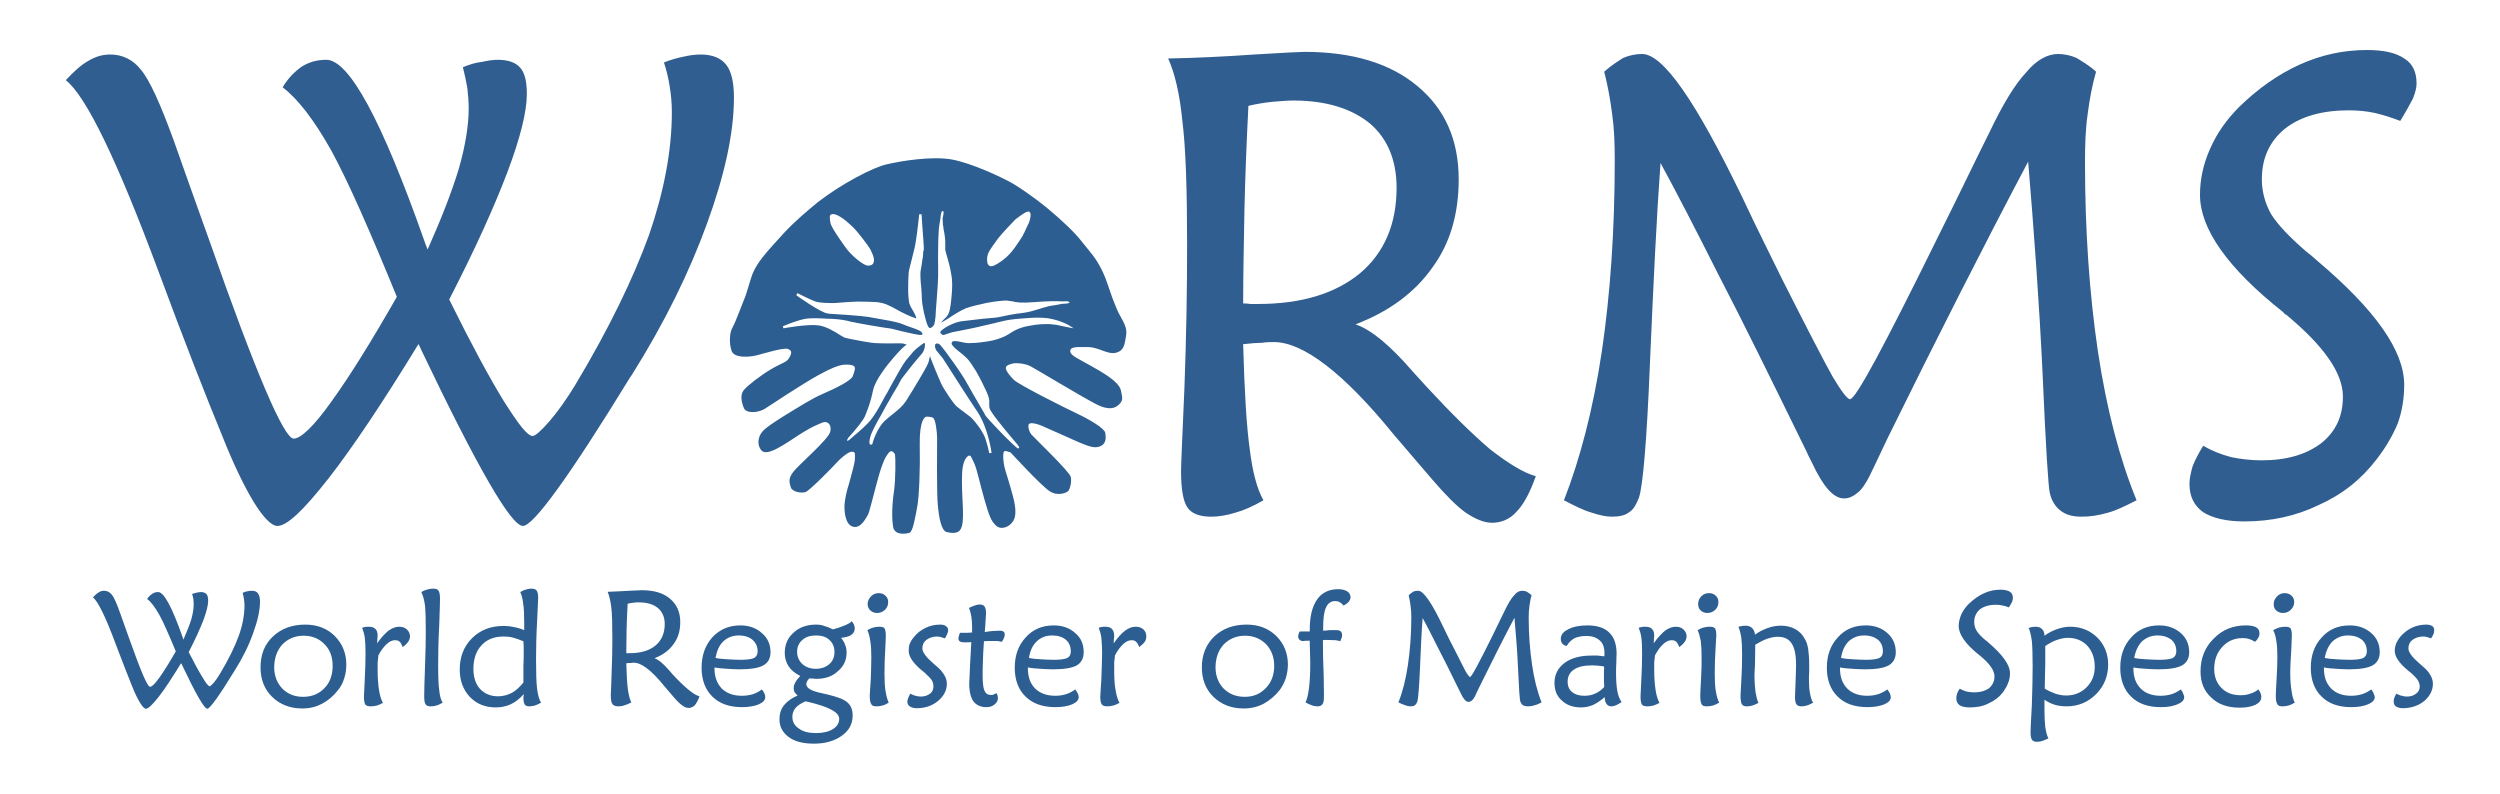 <svg width="126" height="40" viewBox="0 0 126 40" fill="none" xmlns="http://www.w3.org/2000/svg">
<path d="M37.933 13.787C38.185 13.2 38.583 12.76 39.471 11.787C40.068 11.134 40.784 10.547 41.222 10.187C42.389 9.28 44.007 8.427 44.697 8.28C45.373 8.12 46.965 7.854 47.986 8.04C49.021 8.24 50.519 8.947 51.05 9.254C51.328 9.414 52.071 9.907 52.787 10.494C53.517 11.094 54.22 11.774 54.498 12.147C54.896 12.654 55.241 12.974 55.586 13.72C55.745 14.04 55.891 14.547 56.063 15.014C56.395 15.867 56.368 15.747 56.488 15.974C56.594 16.2 56.833 16.507 56.753 16.934C56.673 17.347 56.673 17.654 56.262 17.774C55.838 17.894 55.374 17.494 54.843 17.494C54.313 17.494 53.941 17.454 53.941 17.694C53.941 17.92 54.352 18.08 54.962 18.427C55.573 18.774 56.368 19.214 56.488 19.654C56.594 20.094 56.581 20.187 56.435 20.347C56.302 20.494 55.997 20.774 55.201 20.347C54.392 19.92 52.23 18.614 51.952 18.467C51.66 18.307 51.222 18.294 51.116 18.307C50.997 18.334 50.692 18.387 50.692 18.547C50.692 18.694 50.931 18.987 51.116 19.16C51.448 19.44 53.623 20.534 54.273 20.84C54.923 21.147 55.665 21.587 55.705 21.814C55.745 22.04 55.758 22.347 55.48 22.48C55.188 22.614 54.923 22.52 54.352 22.28C53.782 22.027 52.867 21.614 52.522 21.467C52.177 21.32 51.912 21.294 51.859 21.374C51.793 21.454 51.846 21.72 51.978 21.894C52.124 22.067 53.915 23.774 53.968 24.04C54.021 24.307 53.928 24.614 53.862 24.72C53.782 24.84 53.318 25.027 52.907 24.76C52.482 24.494 50.944 22.814 50.944 22.814C50.944 22.814 50.652 22.68 50.599 22.76C50.559 22.8 50.519 23.2 50.678 23.734C50.798 24.107 50.891 24.44 50.957 24.667C51.116 25.2 51.275 25.827 51.103 26.187C50.931 26.56 50.466 26.734 50.201 26.494C49.936 26.24 49.856 25.987 49.631 25.227C49.405 24.454 49.233 23.614 49.1 23.347C48.954 23.08 48.941 22.867 48.769 23C48.596 23.134 48.503 23.48 48.49 23.88C48.464 24.28 48.503 25.147 48.53 25.627C48.543 26.107 48.543 26.52 48.384 26.72C48.238 26.907 47.933 26.867 47.708 26.814C47.442 26.747 47.323 26.067 47.27 25.507C47.203 24.96 47.23 22.387 47.23 22.08C47.23 21.774 47.151 21.107 47.018 21.054C46.885 20.987 46.779 21.014 46.726 21C46.593 20.974 46.341 21.214 46.355 22.387C46.381 23.547 46.328 25.08 46.222 25.574C46.129 26.067 46.01 26.8 45.837 26.854C45.665 26.907 45.095 27 45.015 26.56C44.935 26.12 44.962 25.374 45.055 24.774C45.148 24.147 45.135 23.014 45.108 22.907C45.095 22.854 44.989 22.707 44.883 22.747C44.776 22.787 44.617 23.08 44.577 23.16C44.551 23.214 44.418 23.534 44.299 23.947C44.073 24.734 43.821 25.827 43.742 25.947C43.623 26.147 43.384 26.64 42.999 26.547C42.614 26.454 42.561 25.84 42.561 25.534C42.561 25.227 42.667 24.76 42.787 24.387C42.893 24.014 43.052 23.427 43.079 23.227C43.092 23.04 43.118 22.827 43.039 22.787C43.012 22.774 42.919 22.747 42.8 22.8C42.614 22.894 42.362 23.107 42.203 23.28C41.938 23.574 40.797 24.734 40.599 24.8C40.4 24.867 39.935 24.8 39.856 24.56C39.776 24.307 39.723 24.107 39.988 23.774C40.254 23.427 41.752 22.147 41.845 21.76C41.938 21.387 41.686 21.2 41.461 21.294C41.222 21.4 40.943 21.467 40.041 22.067C39.166 22.654 38.596 22.96 38.37 22.694C38.145 22.427 38.185 22 38.463 21.707C38.583 21.574 39.02 21.267 39.564 20.934C40.214 20.534 40.983 20.054 41.434 19.867C42.203 19.534 42.906 19.174 42.986 18.947C43.052 18.72 43.172 18.507 42.999 18.427C42.827 18.347 42.469 18.374 42.349 18.414C42.243 18.44 41.938 18.52 41.222 18.92C40.492 19.32 38.834 20.414 38.529 20.614C38.224 20.8 37.614 20.854 37.495 20.574C37.349 20.227 37.309 19.88 37.482 19.667C37.667 19.44 38.291 18.947 38.874 18.6C39.471 18.254 39.657 18.267 39.789 18.014C39.922 17.774 39.909 17.667 39.71 17.587C39.498 17.507 38.503 17.814 38.145 17.907C37.773 18 37.004 18.067 36.871 17.68C36.739 17.294 36.765 16.747 36.925 16.494C37.071 16.24 37.415 15.294 37.508 15.08C37.627 14.827 37.827 14.04 37.933 13.787ZM51.182 11.054C51.182 11.054 50.506 11.747 50.294 12.027C50.082 12.32 49.856 12.627 49.803 12.774C49.697 13.054 49.777 13.294 49.777 13.294C49.777 13.294 49.843 13.414 49.909 13.414C49.989 13.414 50.068 13.454 50.546 13.107C51.023 12.76 51.355 12.16 51.434 12.054C51.527 11.947 51.726 11.52 51.779 11.387C51.846 11.254 51.912 11.134 51.938 10.907C51.952 10.774 51.938 10.72 51.872 10.667C51.846 10.654 51.753 10.667 51.66 10.72C51.474 10.827 51.182 11.054 51.182 11.054ZM46.156 12.174C46.129 12.387 46.036 12.734 45.957 13.054C45.891 13.334 45.811 13.6 45.798 13.734C45.784 13.867 45.771 14.24 45.771 14.574C45.771 14.88 45.798 15.16 45.824 15.267C45.851 15.387 45.957 15.574 46.05 15.72C46.103 15.827 46.156 15.92 46.156 15.947L46.182 16.054C46.063 16.014 45.798 15.92 45.413 15.72L45.241 15.627C44.79 15.374 44.577 15.267 44.179 15.227C43.967 15.214 43.596 15.2 43.225 15.2C42.893 15.214 42.561 15.227 42.323 15.254C42.084 15.28 41.832 15.28 41.593 15.267C41.368 15.254 41.156 15.227 41.036 15.174C40.797 15.08 40.187 14.774 40.187 14.774L40.134 14.88C40.134 14.88 41.394 15.787 41.726 15.8L41.819 15.814C42.23 15.84 43.357 15.907 43.768 15.974C44.047 16.027 44.511 16.107 44.883 16.174C45.121 16.227 45.307 16.267 45.373 16.294C45.44 16.32 45.572 16.374 45.718 16.427C45.997 16.52 46.328 16.64 46.395 16.694C46.434 16.72 46.461 16.76 46.487 16.8C46.487 16.814 46.501 16.827 46.501 16.84C46.487 16.84 46.487 16.854 46.487 16.854C46.474 16.867 46.447 16.867 46.421 16.88C46.302 16.894 45.851 16.787 45.44 16.694C45.174 16.627 44.935 16.56 44.816 16.547C44.657 16.534 44.219 16.454 43.808 16.387C43.423 16.32 43.065 16.254 42.959 16.227H42.933C42.707 16.16 42.416 16.094 41.898 16.067C41.779 16.067 41.673 16.067 41.553 16.054C41.156 16.04 40.797 16.014 40.466 16.094C40.068 16.187 39.458 16.44 39.458 16.44L39.484 16.547C39.484 16.547 40.691 16.32 41.262 16.4C41.646 16.454 42.084 16.72 42.349 16.894C42.469 16.96 42.561 17.027 42.614 17.027L42.774 17.067C43.118 17.134 43.821 17.28 44.153 17.294C44.339 17.307 44.604 17.307 44.856 17.307C45.174 17.307 45.493 17.294 45.546 17.32L45.705 17.374C45.639 17.4 45.559 17.467 45.479 17.547C45.36 17.654 44.856 18.187 44.471 18.747C44.246 19.067 44.06 19.4 44.007 19.654C43.888 20.24 43.742 20.6 43.649 20.84L43.596 20.974C43.556 21.067 43.45 21.227 43.317 21.4C43.118 21.654 42.893 21.92 42.787 22.027L42.76 22.054C42.667 22.2 42.667 22.24 42.747 22.2C42.774 22.2 42.8 22.187 42.84 22.134L42.88 22.107L42.999 22C43.251 21.8 43.715 21.387 43.901 21.147C44.113 20.867 44.286 20.574 44.485 20.2C44.551 20.067 44.63 19.934 44.71 19.8L44.949 19.36C45.214 18.88 45.506 18.36 45.652 18.174L45.798 18C45.944 17.827 46.063 17.667 46.235 17.534C46.408 17.4 46.527 17.307 46.58 17.28C46.593 17.28 46.62 17.307 46.62 17.36C46.62 17.427 46.607 17.534 46.567 17.64C46.54 17.72 46.501 17.787 46.461 17.827C46.395 17.907 46.036 18.32 45.758 18.68C45.572 18.92 45.413 19.12 45.386 19.187C45.347 19.28 45.214 19.507 45.042 19.787C44.922 20.014 44.763 20.267 44.644 20.48L44.458 20.827C44.206 21.267 43.941 21.734 43.861 22.027C43.729 22.52 43.941 22.4 43.941 22.4L43.967 22.387V22.374C43.967 22.36 44.179 21.574 44.617 21.187C44.75 21.067 44.883 20.96 45.002 20.867C45.267 20.654 45.479 20.48 45.652 20.227C45.851 19.92 46.129 19.454 46.288 19.187L46.554 18.734C46.607 18.64 46.647 18.56 46.686 18.494C46.766 18.347 46.792 18.267 46.819 18.187V18.16C46.832 18.12 46.845 18.067 46.859 18L46.872 17.92V17.934C46.885 17.987 46.898 18.04 46.925 18.107C46.965 18.2 47.058 18.427 47.151 18.667C47.27 18.947 47.389 19.24 47.442 19.347C47.495 19.467 47.668 19.747 47.84 20C47.973 20.2 48.119 20.387 48.212 20.48C48.331 20.587 48.477 20.68 48.609 20.787C48.755 20.894 48.901 21 48.994 21.094C49.087 21.187 49.193 21.32 49.299 21.467C49.405 21.6 49.498 21.76 49.578 21.907C49.724 22.174 49.856 22.84 49.856 22.84L49.975 22.827C49.975 22.814 49.816 21.587 49.259 20.747C48.835 20.12 48.066 18.92 47.721 18.374L47.522 18.067C47.509 18.04 47.456 17.987 47.403 17.92C47.323 17.827 47.217 17.694 47.177 17.64C47.151 17.587 47.124 17.507 47.124 17.44C47.124 17.4 47.124 17.36 47.151 17.347C47.177 17.32 47.203 17.307 47.243 17.307C47.283 17.32 47.336 17.334 47.403 17.4C47.469 17.467 47.761 17.854 48.052 18.267C48.357 18.694 48.649 19.147 48.715 19.28C48.808 19.454 49.166 20.067 49.419 20.507C49.538 20.707 49.644 20.88 49.67 20.947C49.724 21.027 50.068 21.4 50.426 21.774C50.824 22.187 51.262 22.6 51.302 22.6C51.342 22.6 51.368 22.587 51.368 22.547C51.368 22.507 51.209 22.307 50.983 22.054C50.559 21.547 49.909 20.76 49.869 20.56C49.856 20.454 49.856 20.387 49.856 20.32C49.869 20.187 49.869 20.08 49.724 19.747C49.591 19.454 49.392 19.054 49.193 18.707C49.034 18.454 48.888 18.227 48.755 18.08C48.623 17.947 48.477 17.827 48.357 17.734C48.172 17.587 48.026 17.467 47.959 17.334C47.959 17.32 47.959 17.294 47.973 17.267C47.973 17.254 47.986 17.227 47.986 17.227C48.079 17.16 48.265 17.2 48.464 17.24C48.583 17.267 48.715 17.294 48.822 17.294C48.994 17.294 49.299 17.28 49.631 17.227C49.869 17.2 50.108 17.147 50.307 17.08C50.599 16.987 50.785 16.88 50.944 16.774C51.05 16.707 51.156 16.64 51.289 16.587C51.58 16.467 51.753 16.44 52.071 16.387L52.151 16.374C52.456 16.334 52.602 16.334 52.748 16.334H52.867C52.96 16.334 53.039 16.347 53.119 16.36C53.199 16.36 53.278 16.374 53.371 16.4C53.557 16.44 53.822 16.494 53.822 16.494L54.114 16.547L53.862 16.387C53.862 16.387 53.265 16.04 52.522 16.014C52.191 16 51.819 16.027 51.487 16.054C51.09 16.08 50.745 16.134 50.586 16.174C50.413 16.214 49.724 16.387 49.113 16.52C48.715 16.6 48.357 16.68 48.185 16.707C47.999 16.734 47.853 16.787 47.734 16.827C47.615 16.867 47.535 16.907 47.495 16.867C47.429 16.827 47.403 16.8 47.389 16.76C47.389 16.734 47.403 16.694 47.456 16.654C47.535 16.574 47.734 16.44 47.986 16.334C48.172 16.254 48.384 16.187 48.609 16.174L49.525 16.067C49.83 16.04 50.082 16.014 50.121 16.014C50.175 16.014 50.413 15.974 50.652 15.92C50.838 15.88 51.023 15.84 51.143 15.827C51.209 15.814 51.275 15.8 51.342 15.8C51.541 15.774 51.793 15.747 52.098 15.654C52.31 15.587 52.482 15.534 52.628 15.494C52.787 15.454 52.907 15.414 53.039 15.4C53.172 15.387 53.278 15.36 53.358 15.347C53.464 15.32 53.557 15.307 53.61 15.307H53.636C53.755 15.307 53.835 15.294 53.862 15.267C53.928 15.254 53.928 15.227 53.875 15.214C53.848 15.187 53.755 15.174 53.623 15.187H53.49C53.265 15.174 52.774 15.174 52.137 15.227C51.474 15.28 51.222 15.24 51.023 15.187C50.931 15.174 50.838 15.16 50.731 15.147C50.546 15.147 50.148 15.187 49.724 15.267C49.352 15.347 48.954 15.44 48.689 15.534C48.424 15.64 48.066 15.867 47.787 16.054C47.628 16.147 47.509 16.227 47.429 16.267C47.482 16.187 47.535 16.134 47.588 16.08C47.694 15.987 47.774 15.907 47.84 15.72C47.893 15.56 47.946 15.174 47.973 14.76C47.999 14.44 47.999 14.094 47.946 13.84C47.893 13.507 47.814 13.214 47.747 12.987C47.694 12.814 47.654 12.667 47.641 12.587C47.641 12.48 47.641 12.387 47.641 12.294C47.641 12.2 47.641 12.094 47.628 11.987C47.615 11.894 47.601 11.8 47.588 11.707C47.562 11.614 47.548 11.507 47.535 11.374L47.522 11.32C47.522 11.2 47.509 11.094 47.509 10.987L47.535 10.88C47.562 10.747 47.575 10.654 47.522 10.64C47.482 10.627 47.456 10.654 47.442 10.72C47.416 10.814 47.403 10.894 47.403 10.974C47.363 11.2 47.31 11.507 47.31 11.68C47.296 11.88 47.283 12.174 47.283 12.547C47.27 12.84 47.283 13.16 47.283 13.507C47.296 14.04 47.243 14.707 47.203 15.187C47.19 15.427 47.164 15.614 47.164 15.707C47.164 15.854 47.151 16.014 47.124 16.16C47.111 16.28 47.084 16.387 47.044 16.414C47.018 16.454 46.978 16.494 46.925 16.52C46.912 16.534 46.885 16.534 46.872 16.534C46.859 16.534 46.845 16.52 46.819 16.507C46.806 16.494 46.779 16.467 46.766 16.427C46.7 16.294 46.633 16.04 46.567 15.76C46.514 15.52 46.474 15.267 46.461 15.054C46.461 14.894 46.447 14.707 46.434 14.534C46.395 14.16 46.368 13.774 46.408 13.6C46.434 13.44 46.474 13.254 46.487 13.094C46.514 12.974 46.527 12.854 46.527 12.76C46.527 12.707 46.527 12.707 46.527 12.694C46.554 12.654 46.58 12.6 46.54 12.147C46.487 11.467 46.447 10.8 46.447 10.8H46.395H46.328C46.328 10.8 46.222 11.8 46.156 12.174ZM41.858 10.827C41.792 10.88 41.832 11.12 41.858 11.24C41.872 11.36 42.084 11.694 42.084 11.694C42.084 11.694 42.429 12.227 42.694 12.574C42.959 12.907 43.53 13.4 43.755 13.387C44.02 13.387 44.034 13.227 44.047 13.147C44.073 12.987 43.954 12.76 43.874 12.587C43.768 12.374 43.251 11.734 43.145 11.614C43.079 11.52 42.641 11.107 42.402 10.96C42.203 10.827 41.978 10.734 41.858 10.827Z" fill="#2D5E91"/>
<path d="M23.555 4.441C23.595 4.801 23.622 5.134 23.622 5.467C23.622 6.294 23.462 7.321 23.131 8.481C22.773 9.667 22.242 11.027 21.552 12.574C21.513 12.48 21.446 12.32 21.38 12.12C19.245 6.067 17.6 3.014 16.446 3.014C15.982 3.014 15.597 3.121 15.226 3.347C14.894 3.574 14.536 3.907 14.245 4.401C15.001 4.974 15.823 6.027 16.712 7.614C17.574 9.201 18.648 11.654 20.001 14.96C18.714 17.214 17.627 18.96 16.712 20.227C15.823 21.48 15.16 22.107 14.802 22.107C14.311 22.107 12.892 18.8 10.584 12.214C9.828 10.094 9.205 8.374 8.78 7.147C8.09 5.241 7.533 4.014 7.096 3.507C6.711 3.014 6.181 2.747 5.557 2.747C5.159 2.747 4.801 2.854 4.43 3.081C4.072 3.281 3.714 3.614 3.316 4.041C4.337 4.841 5.889 8.041 7.984 13.667C9.271 17.147 10.358 19.921 11.22 22.014C11.778 23.427 12.335 24.561 12.799 25.32C13.29 26.107 13.688 26.507 13.979 26.507C14.47 26.507 15.292 25.721 16.552 24.12C17.759 22.574 19.285 20.294 21.088 17.347C21.128 17.374 21.155 17.48 21.221 17.614C24.046 23.534 25.757 26.507 26.354 26.507C26.884 26.507 28.688 24.027 31.752 19.027L31.845 18.894C33.503 16.254 34.749 13.707 35.638 11.254C36.527 8.814 36.991 6.694 36.991 4.907C36.991 4.147 36.858 3.574 36.593 3.254C36.328 2.921 35.903 2.747 35.306 2.747C35.041 2.747 34.749 2.787 34.458 2.854C34.126 2.921 33.794 3.014 33.463 3.147C33.596 3.547 33.688 3.947 33.755 4.374C33.821 4.774 33.861 5.201 33.861 5.667C33.861 7.587 33.463 9.667 32.707 11.854C31.911 14.04 30.704 16.547 28.993 19.401C28.555 20.12 28.131 20.721 27.707 21.214C27.282 21.707 26.977 21.974 26.845 21.974C26.579 21.974 26.128 21.374 25.399 20.227C24.683 19.067 23.754 17.347 22.64 15.094C23.953 12.547 24.908 10.427 25.571 8.681C26.221 6.961 26.553 5.627 26.553 4.734C26.553 4.147 26.46 3.681 26.221 3.414C25.996 3.147 25.598 3.014 25.107 3.014C24.842 3.014 24.576 3.054 24.285 3.121C23.98 3.147 23.661 3.254 23.33 3.387C23.423 3.747 23.489 4.081 23.555 4.441ZM64.101 5.134C64.472 5.107 64.83 5.067 65.188 5.067C66.833 5.067 68.12 5.467 69.048 6.227C69.936 6.987 70.388 8.081 70.388 9.467C70.388 11.294 69.764 12.747 68.544 13.774C67.297 14.8 65.586 15.32 63.411 15.32C63.318 15.32 63.212 15.32 63.013 15.32C62.854 15.294 62.761 15.294 62.655 15.294C62.655 13.734 62.695 12.147 62.721 10.494C62.761 8.841 62.828 7.121 62.92 5.334C63.318 5.241 63.716 5.174 64.101 5.134ZM72.204 13.467C73.093 12.254 73.518 10.761 73.518 9.041C73.518 7.054 72.828 5.494 71.448 4.347C70.069 3.187 68.159 2.614 65.745 2.614C65.56 2.614 64.737 2.654 63.212 2.747C61.7 2.854 60.254 2.921 58.875 2.947C59.207 3.681 59.459 4.734 59.591 6.094C59.764 7.454 59.83 9.574 59.83 12.414C59.83 14.627 59.79 16.974 59.697 19.494C59.591 22.014 59.525 23.401 59.525 23.734C59.525 24.654 59.631 25.28 59.856 25.587C60.056 25.881 60.453 26.041 61.05 26.041C61.408 26.041 61.833 25.974 62.257 25.84C62.695 25.721 63.146 25.52 63.676 25.214C63.345 24.627 63.119 23.734 62.987 22.64C62.828 21.507 62.721 19.761 62.655 17.347C63.013 17.307 63.318 17.28 63.584 17.28C63.809 17.241 64.034 17.241 64.207 17.241C65.679 17.241 67.722 18.8 70.228 21.881C71.077 22.867 71.714 23.627 72.204 24.187C72.854 24.947 73.425 25.52 73.876 25.84C74.38 26.174 74.804 26.347 75.202 26.347C75.653 26.347 76.091 26.174 76.409 25.814C76.78 25.454 77.112 24.827 77.404 24C76.78 23.827 76.024 23.36 75.096 22.64C74.207 21.881 73.159 20.854 71.939 19.534C71.78 19.36 71.541 19.094 71.21 18.734C70.069 17.414 69.114 16.614 68.318 16.347C70.029 15.694 71.316 14.734 72.204 13.467ZM104.659 2.921C104.354 2.787 104.023 2.721 103.731 2.721C103.201 2.721 102.643 3.014 102.126 3.641C101.556 4.241 100.933 5.267 100.243 6.721C99.58 8.041 98.731 9.827 97.617 12.054C94.977 17.414 93.532 20.12 93.24 20.12C93.107 20.12 92.802 19.721 92.351 18.96C91.914 18.174 91.091 16.587 89.871 14.174C89.354 13.107 88.624 11.681 87.775 9.867C85.468 5.107 83.823 2.721 82.762 2.721C82.444 2.721 82.112 2.787 81.807 2.921C81.555 3.081 81.224 3.281 80.852 3.614C81.025 4.281 81.157 5.001 81.25 5.734C81.356 6.454 81.383 7.214 81.383 8.081C81.383 11.614 81.157 14.827 80.733 17.707C80.295 20.614 79.645 23.107 78.823 25.214C79.34 25.48 79.804 25.721 80.229 25.84C80.627 25.974 80.958 26.041 81.25 26.041C81.621 26.041 81.913 25.974 82.112 25.814C82.338 25.68 82.47 25.414 82.603 25.081C82.802 24.494 83.001 22.214 83.16 18.241C83.332 14.267 83.492 10.921 83.69 8.214C84.446 9.601 85.428 11.494 86.622 13.867C87.842 16.214 89.287 19.16 91.025 22.707C91.091 22.867 91.197 23.067 91.33 23.334C91.887 24.52 92.404 25.12 92.935 25.12C93.2 25.12 93.399 25.014 93.598 24.854C93.823 24.694 94.022 24.387 94.221 24C94.38 23.667 94.686 23.041 95.136 22.081C97.617 17.041 99.978 12.387 102.219 8.147C102.511 11.654 102.776 15.227 102.949 18.894C103.108 22.601 103.24 24.561 103.307 24.827C103.399 25.254 103.598 25.547 103.864 25.747C104.129 25.947 104.461 26.041 104.911 26.041C105.349 26.041 105.774 25.974 106.238 25.84C106.689 25.721 107.153 25.48 107.683 25.214C106.821 23.107 106.171 20.614 105.734 17.707C105.309 14.827 105.084 11.654 105.084 8.174C105.084 7.321 105.11 6.494 105.217 5.761C105.309 5.041 105.442 4.307 105.641 3.614C105.283 3.281 104.911 3.081 104.659 2.921ZM110.509 23.494C110.416 23.827 110.349 24.12 110.349 24.387C110.349 25.014 110.575 25.48 111.039 25.814C111.503 26.107 112.193 26.28 113.108 26.28C114.461 26.28 115.708 26.014 116.862 25.454C118.055 24.921 119.01 24.16 119.793 23.134C120.257 22.534 120.615 21.907 120.854 21.32C121.079 20.68 121.172 20.027 121.172 19.401C121.172 17.68 119.726 15.627 116.795 13.147C116.57 12.947 116.371 12.774 116.238 12.681C115.389 11.947 114.793 11.32 114.461 10.787C114.169 10.267 113.997 9.667 113.997 9.041C113.997 7.947 114.395 7.121 115.151 6.494C115.946 5.867 117.034 5.561 118.374 5.561C118.838 5.561 119.262 5.601 119.7 5.694C120.151 5.801 120.549 5.934 120.973 6.094C121.238 5.667 121.437 5.294 121.61 4.974C121.742 4.641 121.795 4.401 121.795 4.214C121.795 3.641 121.61 3.214 121.172 2.947C120.748 2.654 120.124 2.521 119.302 2.521C118.148 2.521 117.034 2.747 115.907 3.254C114.819 3.747 113.798 4.467 112.843 5.401C112.219 6.027 111.729 6.721 111.397 7.481C111.039 8.281 110.88 9.041 110.88 9.827C110.88 11.521 112.259 13.507 115.058 15.72C115.124 15.787 115.151 15.827 115.19 15.854H115.217C117.127 17.441 118.082 18.8 118.082 19.987C118.082 20.987 117.724 21.747 116.994 22.334C116.238 22.907 115.257 23.201 113.97 23.201C113.44 23.201 112.909 23.134 112.458 23.041C111.954 22.907 111.503 22.734 111.039 22.467C110.814 22.84 110.641 23.16 110.509 23.494Z" fill="#305E91"/>
<path d="M9.748 30.2C9.748 30.294 9.762 30.374 9.762 30.454C9.762 30.667 9.722 30.92 9.642 31.214C9.549 31.507 9.417 31.84 9.244 32.24C9.231 32.214 9.218 32.174 9.205 32.12C8.674 30.6 8.263 29.84 7.971 29.84C7.852 29.84 7.759 29.867 7.666 29.934C7.587 29.987 7.494 30.067 7.414 30.187C7.613 30.334 7.812 30.6 8.037 31C8.25 31.387 8.515 32 8.86 32.827C8.541 33.387 8.263 33.827 8.037 34.147C7.812 34.467 7.653 34.614 7.56 34.614C7.427 34.614 7.083 33.787 6.499 32.147C6.313 31.614 6.154 31.187 6.048 30.88C5.876 30.4 5.743 30.094 5.637 29.974C5.531 29.84 5.398 29.774 5.239 29.774C5.146 29.774 5.053 29.8 4.96 29.867C4.881 29.907 4.788 30 4.682 30.107C4.934 30.294 5.332 31.107 5.849 32.507C6.181 33.374 6.446 34.067 6.658 34.587C6.804 34.947 6.937 35.227 7.056 35.414C7.175 35.614 7.281 35.72 7.348 35.72C7.48 35.72 7.679 35.52 7.998 35.12C8.303 34.734 8.674 34.16 9.125 33.427C9.138 33.44 9.152 33.454 9.165 33.494C9.868 34.974 10.292 35.72 10.451 35.72C10.571 35.72 11.035 35.094 11.791 33.854L11.818 33.814C12.229 33.16 12.547 32.52 12.759 31.907C12.985 31.294 13.104 30.76 13.104 30.32C13.104 30.12 13.064 29.987 12.998 29.907C12.945 29.814 12.825 29.774 12.68 29.774C12.613 29.774 12.547 29.787 12.467 29.8C12.388 29.814 12.308 29.84 12.229 29.88C12.255 29.974 12.282 30.08 12.295 30.187C12.308 30.28 12.322 30.387 12.322 30.507C12.322 30.987 12.229 31.507 12.03 32.054C11.831 32.6 11.526 33.227 11.101 33.934C10.995 34.12 10.889 34.267 10.783 34.4C10.677 34.52 10.597 34.587 10.571 34.587C10.504 34.587 10.385 34.44 10.213 34.147C10.027 33.854 9.801 33.427 9.51 32.867C9.841 32.227 10.08 31.694 10.252 31.254C10.412 30.827 10.491 30.494 10.491 30.28C10.491 30.12 10.465 30.014 10.412 29.947C10.358 29.88 10.252 29.84 10.133 29.84C10.067 29.84 10 29.854 9.921 29.867C9.855 29.88 9.775 29.907 9.682 29.934C9.709 30.027 9.735 30.107 9.748 30.2ZM14.231 34.707C13.966 34.427 13.82 34.067 13.82 33.64C13.82 33.16 13.966 32.774 14.231 32.48C14.51 32.2 14.855 32.04 15.306 32.04C15.73 32.04 16.088 32.187 16.354 32.467C16.632 32.747 16.765 33.107 16.765 33.56C16.765 34.014 16.632 34.4 16.354 34.68C16.075 34.974 15.717 35.12 15.279 35.12C14.855 35.12 14.51 34.987 14.231 34.707ZM16.234 35.467C16.539 35.307 16.804 35.08 17.043 34.774C17.176 34.614 17.282 34.414 17.348 34.187C17.428 33.96 17.454 33.72 17.454 33.494C17.454 32.92 17.255 32.44 16.871 32.054C16.486 31.667 15.982 31.48 15.385 31.48C14.722 31.48 14.178 31.68 13.754 32.08C13.329 32.48 13.13 33 13.13 33.64C13.13 34.24 13.329 34.747 13.714 35.12C14.112 35.507 14.616 35.707 15.239 35.707C15.611 35.707 15.929 35.627 16.234 35.467ZM19.019 32.174C19.033 32.12 19.033 32.067 19.033 32.04C19.033 31.88 18.993 31.76 18.913 31.694C18.834 31.614 18.728 31.587 18.568 31.587C18.515 31.587 18.462 31.587 18.409 31.6C18.356 31.6 18.303 31.627 18.25 31.64C18.303 31.787 18.356 31.934 18.383 32.12C18.409 32.307 18.422 32.56 18.422 32.92C18.422 33.334 18.409 33.787 18.383 34.267C18.356 34.747 18.343 35.027 18.343 35.107C18.343 35.307 18.369 35.44 18.409 35.507C18.462 35.574 18.555 35.6 18.688 35.6C18.781 35.6 18.887 35.587 18.993 35.56C19.086 35.534 19.192 35.48 19.298 35.427C19.205 35.254 19.139 35.027 19.099 34.76C19.059 34.494 19.033 34.16 19.033 33.76C19.033 33.627 19.033 33.52 19.033 33.387C19.046 33.267 19.059 33.134 19.072 33.027C19.205 32.774 19.351 32.587 19.497 32.454C19.643 32.32 19.775 32.267 19.908 32.267C20.001 32.267 20.08 32.28 20.147 32.347C20.2 32.4 20.253 32.494 20.293 32.614C20.425 32.52 20.505 32.44 20.571 32.347C20.624 32.267 20.664 32.174 20.664 32.08C20.664 31.934 20.611 31.827 20.505 31.72C20.399 31.627 20.266 31.587 20.12 31.587C19.948 31.587 19.762 31.654 19.576 31.787C19.404 31.934 19.205 32.134 19.006 32.427C19.019 32.32 19.019 32.24 19.019 32.174ZM22.136 34.774C22.096 34.507 22.083 34.067 22.083 33.467C22.083 32.92 22.096 32.267 22.136 31.534C22.163 30.8 22.176 30.347 22.176 30.174C22.176 29.974 22.149 29.827 22.096 29.76C22.043 29.694 21.964 29.667 21.831 29.667C21.738 29.667 21.645 29.68 21.553 29.707C21.447 29.734 21.34 29.774 21.234 29.84C21.314 30 21.38 30.227 21.42 30.52C21.447 30.827 21.46 31.254 21.46 31.84C21.46 32.307 21.447 32.894 21.42 33.614C21.393 34.334 21.38 34.814 21.38 35.067C21.38 35.28 21.393 35.414 21.447 35.494C21.5 35.574 21.579 35.6 21.712 35.6C21.805 35.6 21.898 35.587 21.99 35.56C22.096 35.534 22.189 35.48 22.309 35.414C22.216 35.267 22.163 35.054 22.136 34.774ZM25.797 34.92C25.585 35.027 25.359 35.094 25.107 35.094C24.723 35.094 24.418 34.96 24.192 34.72C23.98 34.48 23.86 34.147 23.86 33.72C23.86 33.214 23.993 32.814 24.272 32.52C24.537 32.227 24.908 32.08 25.386 32.08C25.532 32.08 25.691 32.094 25.85 32.134C26.009 32.174 26.181 32.24 26.38 32.32C26.38 32.4 26.394 32.494 26.394 32.6C26.394 32.694 26.394 32.854 26.394 33.054C26.394 33.094 26.394 33.267 26.38 33.56C26.38 33.854 26.38 34.147 26.38 34.4C26.181 34.64 25.996 34.814 25.797 34.92ZM25.876 31.6C25.704 31.56 25.532 31.547 25.386 31.547C24.736 31.547 24.218 31.747 23.794 32.16C23.37 32.587 23.171 33.107 23.171 33.747C23.171 34.307 23.343 34.76 23.675 35.12C24.02 35.48 24.457 35.654 24.988 35.654C25.253 35.654 25.518 35.6 25.744 35.494C25.969 35.387 26.181 35.227 26.394 34.987C26.394 35.014 26.394 35.04 26.394 35.067C26.38 35.094 26.38 35.134 26.38 35.187C26.38 35.334 26.407 35.44 26.447 35.507C26.486 35.574 26.579 35.6 26.686 35.6C26.752 35.6 26.845 35.587 26.951 35.56C27.044 35.534 27.15 35.48 27.269 35.414C27.176 35.267 27.11 35.027 27.07 34.72C27.03 34.4 27.017 33.894 27.017 33.214C27.017 32.64 27.03 32.027 27.07 31.334C27.097 30.654 27.123 30.254 27.123 30.147C27.123 29.947 27.097 29.827 27.044 29.76C26.991 29.694 26.898 29.667 26.778 29.667C26.699 29.667 26.619 29.68 26.526 29.707C26.42 29.734 26.327 29.774 26.221 29.84C26.288 29.974 26.341 30.174 26.367 30.414C26.407 30.667 26.42 30.987 26.42 31.4V31.76C26.235 31.68 26.049 31.627 25.876 31.6ZM31.938 30.374C32.017 30.36 32.11 30.36 32.203 30.36C32.614 30.36 32.932 30.454 33.171 30.654C33.383 30.84 33.503 31.107 33.503 31.454C33.503 31.907 33.344 32.28 33.038 32.534C32.733 32.787 32.296 32.92 31.752 32.92C31.739 32.92 31.712 32.92 31.659 32.92C31.619 32.92 31.593 32.92 31.566 32.92C31.566 32.52 31.58 32.134 31.58 31.72C31.593 31.307 31.606 30.867 31.633 30.427C31.739 30.4 31.832 30.387 31.938 30.374ZM33.954 32.454C34.179 32.147 34.285 31.787 34.285 31.347C34.285 30.854 34.113 30.467 33.768 30.174C33.423 29.88 32.946 29.747 32.349 29.747C32.296 29.747 32.084 29.76 31.712 29.774C31.328 29.8 30.97 29.814 30.625 29.827C30.704 30.014 30.77 30.28 30.81 30.614C30.85 30.947 30.863 31.48 30.863 32.2C30.863 32.747 30.85 33.334 30.824 33.96C30.81 34.587 30.784 34.947 30.784 35.027C30.784 35.254 30.81 35.414 30.863 35.48C30.916 35.56 31.023 35.6 31.168 35.6C31.261 35.6 31.367 35.587 31.474 35.547C31.58 35.52 31.699 35.467 31.818 35.4C31.739 35.24 31.686 35.027 31.646 34.747C31.606 34.467 31.58 34.027 31.566 33.427C31.659 33.414 31.739 33.414 31.805 33.414C31.858 33.4 31.911 33.4 31.951 33.4C32.322 33.4 32.84 33.787 33.463 34.56C33.675 34.814 33.834 35 33.954 35.134C34.126 35.334 34.259 35.467 34.378 35.547C34.498 35.64 34.604 35.68 34.71 35.68C34.816 35.68 34.922 35.64 35.015 35.547C35.094 35.454 35.187 35.294 35.254 35.094C35.094 35.054 34.909 34.934 34.683 34.747C34.458 34.56 34.192 34.307 33.887 33.974C33.848 33.934 33.794 33.867 33.715 33.774C33.423 33.44 33.184 33.24 32.986 33.174C33.41 33.014 33.728 32.774 33.954 32.454ZM36.46 32.32C36.659 32.134 36.925 32.027 37.23 32.027C37.535 32.027 37.76 32.107 37.919 32.24C38.092 32.387 38.185 32.587 38.185 32.827C38.185 32.987 38.118 33.094 38.012 33.16C37.906 33.214 37.681 33.254 37.336 33.254C37.097 33.254 36.858 33.24 36.646 33.227C36.434 33.214 36.235 33.2 36.062 33.16C36.129 32.8 36.248 32.52 36.46 32.32ZM37.946 34.987C37.773 35.04 37.588 35.067 37.389 35.067C36.964 35.067 36.633 34.947 36.381 34.707C36.142 34.454 36.01 34.12 36.01 33.694V33.64C36.222 33.68 36.434 33.694 36.646 33.707C36.858 33.72 37.057 33.734 37.27 33.734C37.84 33.734 38.238 33.667 38.476 33.534C38.715 33.4 38.834 33.174 38.834 32.867C38.834 32.48 38.689 32.147 38.397 31.907C38.118 31.654 37.76 31.52 37.322 31.52C36.739 31.52 36.275 31.72 35.903 32.12C35.545 32.52 35.36 33.027 35.36 33.654C35.36 34.267 35.545 34.76 35.903 35.107C36.261 35.467 36.766 35.64 37.402 35.64C37.747 35.64 38.039 35.587 38.251 35.494C38.463 35.4 38.569 35.28 38.569 35.134C38.569 35.08 38.556 35.014 38.529 34.96C38.503 34.894 38.463 34.827 38.397 34.747C38.264 34.854 38.105 34.934 37.946 34.987ZM40.439 33.467C40.267 33.307 40.174 33.094 40.174 32.854C40.174 32.6 40.267 32.4 40.439 32.254C40.612 32.094 40.85 32.027 41.129 32.027C41.408 32.027 41.633 32.094 41.806 32.254C41.978 32.414 42.057 32.614 42.057 32.867C42.057 33.107 41.978 33.307 41.806 33.467C41.62 33.627 41.394 33.707 41.116 33.707C40.85 33.707 40.612 33.627 40.439 33.467ZM40.081 34.4C40.028 34.494 40.002 34.587 40.002 34.68C40.002 34.747 40.015 34.814 40.041 34.88C40.081 34.934 40.134 35 40.201 35.054C39.896 35.187 39.67 35.347 39.511 35.547C39.352 35.747 39.285 35.987 39.285 36.254C39.285 36.627 39.445 36.92 39.75 37.147C40.055 37.374 40.479 37.48 41.023 37.48C41.593 37.48 42.057 37.347 42.429 37.08C42.8 36.814 42.973 36.48 42.973 36.067C42.973 35.774 42.893 35.56 42.707 35.4C42.535 35.24 42.19 35.12 41.699 35C41.633 34.987 41.527 34.96 41.408 34.934C40.89 34.827 40.638 34.68 40.638 34.48C40.638 34.44 40.652 34.387 40.678 34.334C40.705 34.28 40.744 34.24 40.797 34.187C40.864 34.2 40.917 34.2 40.983 34.2C41.05 34.214 41.102 34.214 41.156 34.214C41.58 34.214 41.951 34.094 42.23 33.827C42.522 33.587 42.668 33.267 42.668 32.894C42.668 32.76 42.654 32.64 42.601 32.52C42.562 32.387 42.495 32.28 42.389 32.147C42.641 32.12 42.827 32.067 42.92 31.987C43.026 31.907 43.079 31.814 43.079 31.667C43.079 31.6 43.066 31.547 43.039 31.48C43.012 31.414 42.973 31.36 42.92 31.307C42.88 31.374 42.787 31.427 42.641 31.494C42.495 31.56 42.283 31.64 41.978 31.72C41.819 31.64 41.686 31.587 41.54 31.547C41.408 31.494 41.262 31.48 41.129 31.48C40.665 31.48 40.28 31.614 39.988 31.894C39.697 32.147 39.551 32.494 39.551 32.907C39.551 33.16 39.617 33.387 39.75 33.587C39.869 33.774 40.068 33.934 40.333 34.067C40.227 34.187 40.134 34.294 40.081 34.4ZM40.665 35.36C41.766 35.614 42.296 35.894 42.296 36.227C42.296 36.44 42.19 36.614 41.978 36.747C41.766 36.88 41.474 36.947 41.129 36.947C40.758 36.947 40.479 36.88 40.267 36.72C40.041 36.574 39.935 36.374 39.935 36.12C39.935 35.96 39.988 35.814 40.094 35.68C40.214 35.547 40.373 35.44 40.599 35.347L40.665 35.36ZM44.63 34.827C44.591 34.6 44.578 34.294 44.578 33.934C44.578 33.547 44.591 33.147 44.617 32.72C44.644 32.28 44.644 32.054 44.644 32.014C44.644 31.84 44.617 31.734 44.578 31.667C44.538 31.614 44.445 31.587 44.325 31.587C44.219 31.587 44.127 31.6 44.02 31.627C43.914 31.654 43.808 31.707 43.715 31.76C43.782 31.907 43.835 32.094 43.861 32.307C43.901 32.507 43.914 32.787 43.914 33.12C43.914 33.44 43.901 33.8 43.888 34.227C43.861 34.667 43.835 34.947 43.835 35.067C43.835 35.28 43.861 35.414 43.914 35.494C43.954 35.574 44.047 35.6 44.18 35.6C44.272 35.6 44.365 35.587 44.471 35.56C44.578 35.534 44.684 35.48 44.79 35.414C44.723 35.267 44.67 35.067 44.63 34.827ZM44.63 30.027C44.538 29.934 44.432 29.894 44.286 29.894C44.127 29.894 44.007 29.947 43.901 30.054C43.795 30.16 43.729 30.294 43.729 30.44C43.729 30.574 43.782 30.694 43.861 30.76C43.941 30.84 44.06 30.894 44.193 30.894C44.365 30.894 44.485 30.84 44.604 30.734C44.71 30.627 44.763 30.507 44.763 30.347C44.763 30.214 44.723 30.107 44.63 30.027ZM45.771 35.187C45.745 35.24 45.731 35.307 45.731 35.36C45.731 35.467 45.771 35.547 45.851 35.6C45.93 35.654 46.05 35.694 46.196 35.694C46.62 35.694 46.978 35.574 47.27 35.334C47.575 35.08 47.721 34.787 47.721 34.467C47.721 34.32 47.681 34.174 47.602 34.04C47.522 33.907 47.416 33.76 47.257 33.627C47.204 33.587 47.137 33.52 47.044 33.44C46.673 33.12 46.487 32.867 46.487 32.68C46.487 32.494 46.554 32.36 46.686 32.254C46.832 32.147 47.005 32.08 47.23 32.08C47.283 32.08 47.349 32.094 47.416 32.107C47.482 32.134 47.548 32.147 47.628 32.174C47.681 32.08 47.721 32 47.747 31.934C47.774 31.867 47.787 31.827 47.787 31.774C47.787 31.68 47.747 31.6 47.681 31.56C47.615 31.507 47.522 31.48 47.389 31.48C47.124 31.48 46.872 31.534 46.66 31.64C46.421 31.747 46.222 31.907 46.063 32.107C45.97 32.214 45.904 32.32 45.851 32.44C45.811 32.56 45.798 32.68 45.798 32.8C45.798 33.094 46.023 33.427 46.474 33.8C46.527 33.84 46.567 33.867 46.593 33.894C46.766 34.054 46.885 34.174 46.952 34.267C47.018 34.374 47.044 34.48 47.044 34.6C47.044 34.747 46.991 34.88 46.872 34.96C46.753 35.054 46.593 35.107 46.408 35.107C46.328 35.107 46.235 35.094 46.142 35.067C46.063 35.054 45.97 35 45.877 34.96C45.824 35.054 45.798 35.12 45.771 35.187ZM48.888 33.56C48.875 34.054 48.848 34.347 48.848 34.467C48.848 34.854 48.928 35.16 49.06 35.347C49.206 35.534 49.419 35.64 49.71 35.64C49.883 35.64 50.015 35.6 50.121 35.507C50.241 35.414 50.294 35.307 50.294 35.187C50.294 35.147 50.281 35.12 50.281 35.067C50.267 35.027 50.254 34.987 50.228 34.934C50.175 34.96 50.121 34.987 50.082 35C50.042 35.027 49.989 35.027 49.949 35.027C49.79 35.027 49.684 34.96 49.617 34.814C49.551 34.654 49.525 34.4 49.525 34.027C49.525 33.854 49.525 33.627 49.538 33.347C49.538 33.094 49.564 32.734 49.591 32.32C49.644 32.32 49.737 32.307 49.83 32.307C49.922 32.307 49.976 32.307 50.002 32.307C50.108 32.307 50.201 32.307 50.281 32.307C50.36 32.32 50.426 32.334 50.493 32.347C50.533 32.28 50.586 32.214 50.599 32.147C50.626 32.08 50.639 32.04 50.639 32C50.639 31.92 50.626 31.867 50.586 31.84C50.533 31.8 50.48 31.787 50.387 31.787C50.294 31.787 50.175 31.8 50.055 31.8C49.936 31.814 49.79 31.827 49.631 31.854C49.644 31.787 49.644 31.667 49.657 31.547C49.684 31.187 49.697 30.974 49.697 30.907C49.697 30.747 49.67 30.64 49.617 30.56C49.564 30.494 49.485 30.467 49.379 30.467C49.312 30.467 49.233 30.48 49.153 30.507C49.06 30.534 48.954 30.587 48.835 30.64C48.888 30.76 48.928 30.907 48.954 31.067C48.981 31.214 48.994 31.414 48.994 31.614C48.994 31.64 48.994 31.694 48.994 31.747C48.994 31.8 48.994 31.84 48.994 31.88C48.981 31.88 48.968 31.88 48.954 31.88C48.795 31.894 48.689 31.894 48.609 31.894C48.583 31.894 48.543 31.894 48.49 31.894C48.437 31.894 48.41 31.894 48.384 31.894C48.358 31.947 48.344 32 48.331 32.04C48.318 32.094 48.304 32.134 48.304 32.174C48.304 32.24 48.331 32.307 48.371 32.32C48.41 32.36 48.503 32.374 48.609 32.374C48.636 32.374 48.676 32.374 48.755 32.374C48.848 32.374 48.914 32.36 48.954 32.36C48.941 32.68 48.914 33.08 48.888 33.56ZM52.257 32.32C52.456 32.134 52.708 32.027 53.026 32.027C53.318 32.027 53.557 32.107 53.716 32.24C53.888 32.387 53.968 32.587 53.968 32.827C53.968 32.987 53.915 33.094 53.795 33.16C53.689 33.214 53.464 33.254 53.132 33.254C52.88 33.254 52.655 33.24 52.443 33.227C52.23 33.214 52.031 33.2 51.859 33.16C51.912 32.8 52.045 32.52 52.257 32.32ZM53.729 34.987C53.557 35.04 53.384 35.067 53.185 35.067C52.761 35.067 52.429 34.947 52.177 34.707C51.925 34.454 51.806 34.12 51.806 33.694V33.64C52.018 33.68 52.217 33.694 52.429 33.707C52.642 33.72 52.854 33.734 53.066 33.734C53.636 33.734 54.034 33.667 54.273 33.534C54.498 33.4 54.618 33.174 54.618 32.867C54.618 32.48 54.485 32.147 54.193 31.907C53.915 31.654 53.557 31.52 53.106 31.52C52.535 31.52 52.058 31.72 51.7 32.12C51.328 32.52 51.143 33.027 51.143 33.654C51.143 34.267 51.328 34.76 51.687 35.107C52.058 35.467 52.549 35.64 53.199 35.64C53.543 35.64 53.835 35.587 54.047 35.494C54.26 35.4 54.366 35.28 54.366 35.134C54.366 35.08 54.352 35.014 54.326 34.96C54.299 34.894 54.246 34.827 54.193 34.747C54.047 34.854 53.901 34.934 53.729 34.987ZM56.143 32.174C56.156 32.12 56.156 32.067 56.156 32.04C56.156 31.88 56.103 31.76 56.037 31.694C55.957 31.614 55.851 31.587 55.692 31.587C55.626 31.587 55.586 31.587 55.52 31.6C55.48 31.6 55.427 31.627 55.374 31.64C55.427 31.787 55.48 31.934 55.506 32.12C55.52 32.307 55.546 32.56 55.546 32.92C55.546 33.334 55.52 33.787 55.506 34.267C55.48 34.747 55.453 35.027 55.453 35.107C55.453 35.307 55.48 35.44 55.533 35.507C55.586 35.574 55.679 35.6 55.811 35.6C55.904 35.6 55.997 35.587 56.103 35.56C56.209 35.534 56.315 35.48 56.422 35.427C56.329 35.254 56.262 35.027 56.222 34.76C56.169 34.494 56.156 34.16 56.156 33.76C56.156 33.627 56.156 33.52 56.156 33.387C56.169 33.267 56.183 33.134 56.196 33.027C56.329 32.774 56.474 32.587 56.62 32.454C56.766 32.32 56.899 32.267 57.032 32.267C57.124 32.267 57.191 32.28 57.257 32.347C57.323 32.4 57.376 32.494 57.416 32.614C57.536 32.52 57.628 32.44 57.695 32.347C57.748 32.267 57.774 32.174 57.774 32.08C57.774 31.934 57.734 31.827 57.628 31.72C57.522 31.627 57.39 31.587 57.23 31.587C57.058 31.587 56.886 31.654 56.7 31.787C56.514 31.934 56.329 32.134 56.13 32.427C56.13 32.32 56.143 32.24 56.143 32.174ZM61.674 34.707C61.408 34.427 61.263 34.067 61.263 33.64C61.263 33.16 61.408 32.774 61.674 32.48C61.952 32.2 62.31 32.04 62.748 32.04C63.172 32.04 63.531 32.187 63.809 32.467C64.074 32.747 64.22 33.107 64.22 33.56C64.22 34.014 64.074 34.4 63.796 34.68C63.517 34.974 63.172 35.12 62.735 35.12C62.31 35.12 61.965 34.987 61.674 34.707ZM63.69 35.467C63.981 35.307 64.26 35.08 64.499 34.774C64.618 34.614 64.724 34.414 64.804 34.187C64.87 33.96 64.91 33.72 64.91 33.494C64.91 32.92 64.711 32.44 64.326 32.054C63.928 31.667 63.438 31.48 62.828 31.48C62.164 31.48 61.621 31.68 61.196 32.08C60.785 32.48 60.573 33 60.573 33.64C60.573 34.24 60.772 34.747 61.156 35.12C61.554 35.507 62.058 35.707 62.682 35.707C63.053 35.707 63.385 35.627 63.69 35.467ZM66.011 32.44C66.024 32.92 66.037 33.24 66.037 33.44C66.037 33.96 66.011 34.374 65.971 34.694C65.931 35 65.878 35.24 65.799 35.4C65.918 35.467 66.024 35.52 66.117 35.547C66.223 35.587 66.316 35.6 66.409 35.6C66.528 35.6 66.608 35.56 66.661 35.48C66.714 35.414 66.727 35.267 66.727 35.054C66.727 35.014 66.727 34.68 66.714 34.067C66.687 33.44 66.674 32.854 66.674 32.267C66.7 32.267 66.714 32.254 66.754 32.254C66.767 32.254 66.806 32.254 66.86 32.254C67.058 32.254 67.204 32.267 67.311 32.267C67.403 32.28 67.483 32.294 67.549 32.32C67.589 32.227 67.616 32.16 67.629 32.12C67.642 32.08 67.642 32.04 67.642 32.014C67.642 31.92 67.616 31.867 67.576 31.827C67.536 31.787 67.47 31.76 67.377 31.76C67.244 31.76 67.125 31.76 67.005 31.76C66.886 31.774 66.767 31.787 66.687 31.787V31.654C66.687 31.174 66.727 30.827 66.833 30.614C66.926 30.4 67.085 30.294 67.297 30.294C67.377 30.294 67.443 30.307 67.51 30.347C67.589 30.387 67.655 30.44 67.708 30.52C67.828 30.467 67.907 30.4 67.974 30.334C68.027 30.254 68.067 30.187 68.067 30.107C68.067 29.974 68.013 29.88 67.894 29.8C67.775 29.734 67.629 29.694 67.443 29.694C66.992 29.694 66.621 29.867 66.382 30.214C66.13 30.574 66.011 31.08 66.011 31.734V31.827H65.692C65.679 31.827 65.653 31.827 65.613 31.827C65.573 31.827 65.533 31.827 65.507 31.827C65.48 31.867 65.467 31.907 65.454 31.947C65.44 31.987 65.427 32.027 65.427 32.067C65.427 32.147 65.454 32.2 65.493 32.24C65.533 32.28 65.586 32.307 65.666 32.307C65.692 32.307 65.732 32.307 65.812 32.294C65.891 32.294 65.958 32.294 66.011 32.294C66.011 32.32 66.011 32.374 66.011 32.44ZM76.94 29.814C76.873 29.787 76.78 29.774 76.714 29.774C76.582 29.774 76.436 29.84 76.316 30C76.17 30.147 76.011 30.414 75.839 30.774C75.68 31.107 75.467 31.547 75.189 32.107C74.526 33.44 74.168 34.12 74.088 34.12C74.061 34.12 73.982 34.027 73.862 33.827C73.756 33.627 73.558 33.24 73.252 32.627C73.12 32.374 72.934 32.014 72.722 31.56C72.152 30.36 71.74 29.774 71.475 29.774C71.396 29.774 71.303 29.787 71.236 29.814C71.17 29.867 71.091 29.907 70.998 30C71.037 30.16 71.064 30.347 71.091 30.52C71.117 30.707 71.13 30.894 71.13 31.107C71.13 32 71.064 32.8 70.958 33.52C70.852 34.24 70.693 34.867 70.48 35.4C70.613 35.467 70.732 35.52 70.838 35.547C70.931 35.587 71.024 35.6 71.091 35.6C71.183 35.6 71.263 35.587 71.303 35.547C71.369 35.507 71.396 35.44 71.435 35.36C71.475 35.214 71.528 34.64 71.568 33.654C71.608 32.654 71.648 31.827 71.701 31.147C71.886 31.494 72.138 31.96 72.43 32.56C72.735 33.147 73.106 33.88 73.531 34.76C73.558 34.814 73.584 34.854 73.611 34.92C73.756 35.227 73.876 35.374 74.008 35.374C74.075 35.374 74.128 35.347 74.181 35.307C74.234 35.267 74.287 35.187 74.34 35.094C74.38 35 74.446 34.854 74.566 34.614C75.189 33.347 75.772 32.187 76.329 31.134C76.409 32 76.475 32.894 76.515 33.814C76.555 34.747 76.595 35.227 76.608 35.294C76.635 35.4 76.674 35.48 76.741 35.534C76.807 35.574 76.9 35.6 77.006 35.6C77.112 35.6 77.218 35.587 77.338 35.547C77.457 35.52 77.563 35.467 77.696 35.4C77.483 34.867 77.324 34.24 77.218 33.52C77.112 32.8 77.046 32 77.046 31.134C77.046 30.92 77.059 30.707 77.085 30.534C77.112 30.347 77.138 30.174 77.192 30C77.099 29.907 77.006 29.867 76.94 29.814ZM81.515 34.84C81.476 34.614 81.449 34.32 81.449 33.947C81.449 33.814 81.449 33.627 81.462 33.414C81.462 33.2 81.476 33.04 81.476 32.947C81.476 32.48 81.356 32.12 81.104 31.88C80.865 31.64 80.494 31.52 80.003 31.52C79.606 31.52 79.274 31.587 79.035 31.72C78.783 31.84 78.664 32 78.664 32.2C78.664 32.294 78.69 32.374 78.743 32.44C78.783 32.494 78.863 32.534 78.956 32.56C79.062 32.387 79.181 32.267 79.34 32.174C79.499 32.094 79.712 32.054 79.95 32.054C80.255 32.054 80.468 32.134 80.627 32.28C80.786 32.414 80.865 32.627 80.865 32.92C80.865 32.947 80.865 32.974 80.865 33C80.865 33.027 80.865 33.054 80.852 33.08C80.733 33.067 80.627 33.054 80.521 33.04C80.401 33.04 80.308 33.04 80.216 33.04C79.645 33.04 79.194 33.16 78.85 33.414C78.518 33.667 78.346 34 78.346 34.414C78.346 34.787 78.465 35.094 78.717 35.307C78.956 35.534 79.274 35.654 79.685 35.654C79.884 35.654 80.083 35.614 80.282 35.534C80.481 35.44 80.68 35.307 80.879 35.134C80.879 35.307 80.918 35.414 80.972 35.48C81.025 35.56 81.104 35.6 81.224 35.6C81.29 35.6 81.356 35.574 81.449 35.547C81.529 35.507 81.621 35.454 81.728 35.387C81.635 35.24 81.555 35.067 81.515 34.84ZM80.839 33.827C80.839 33.934 80.839 34 80.839 34.054C80.839 34.134 80.839 34.214 80.839 34.307C80.839 34.387 80.852 34.494 80.852 34.627C80.706 34.774 80.56 34.894 80.388 34.96C80.216 35.04 80.043 35.067 79.844 35.067C79.579 35.067 79.38 35 79.234 34.88C79.088 34.76 79.009 34.587 79.009 34.36C79.009 34.094 79.115 33.88 79.327 33.747C79.539 33.6 79.844 33.534 80.269 33.534C80.335 33.534 80.415 33.547 80.521 33.547C80.614 33.56 80.733 33.574 80.839 33.587C80.852 33.64 80.852 33.72 80.839 33.827ZM83.359 32.174C83.372 32.12 83.372 32.067 83.372 32.04C83.372 31.88 83.332 31.76 83.253 31.694C83.186 31.614 83.067 31.587 82.908 31.587C82.855 31.587 82.802 31.587 82.749 31.6C82.696 31.6 82.643 31.627 82.59 31.64C82.643 31.787 82.696 31.934 82.722 32.12C82.749 32.307 82.762 32.56 82.762 32.92C82.762 33.334 82.749 33.787 82.722 34.267C82.696 34.747 82.683 35.027 82.683 35.107C82.683 35.307 82.709 35.44 82.749 35.507C82.802 35.574 82.895 35.6 83.027 35.6C83.12 35.6 83.226 35.587 83.332 35.56C83.425 35.534 83.531 35.48 83.638 35.427C83.545 35.254 83.478 35.027 83.439 34.76C83.399 34.494 83.372 34.16 83.372 33.76C83.372 33.627 83.372 33.52 83.372 33.387C83.385 33.267 83.399 33.134 83.412 33.027C83.545 32.774 83.691 32.587 83.836 32.454C83.982 32.32 84.115 32.267 84.248 32.267C84.34 32.267 84.42 32.28 84.486 32.347C84.539 32.4 84.592 32.494 84.632 32.614C84.765 32.52 84.844 32.44 84.911 32.347C84.964 32.267 85.004 32.174 85.004 32.08C85.004 31.934 84.951 31.827 84.844 31.72C84.738 31.627 84.606 31.587 84.46 31.587C84.287 31.587 84.102 31.654 83.916 31.787C83.744 31.934 83.545 32.134 83.346 32.427C83.359 32.32 83.359 32.24 83.359 32.174ZM86.476 34.827C86.436 34.6 86.423 34.294 86.423 33.934C86.423 33.547 86.436 33.147 86.463 32.72C86.489 32.28 86.502 32.054 86.502 32.014C86.502 31.84 86.476 31.734 86.436 31.667C86.383 31.614 86.303 31.587 86.171 31.587C86.065 31.587 85.972 31.6 85.866 31.627C85.76 31.654 85.653 31.707 85.561 31.76C85.627 31.907 85.68 32.094 85.72 32.307C85.746 32.507 85.76 32.787 85.76 33.12C85.76 33.44 85.76 33.8 85.733 34.227C85.707 34.667 85.693 34.947 85.693 35.067C85.693 35.28 85.72 35.414 85.76 35.494C85.799 35.574 85.892 35.6 86.025 35.6C86.118 35.6 86.21 35.587 86.33 35.56C86.423 35.534 86.529 35.48 86.648 35.414C86.569 35.267 86.516 35.067 86.476 34.827ZM86.476 30.027C86.383 29.934 86.277 29.894 86.131 29.894C85.972 29.894 85.852 29.947 85.746 30.054C85.64 30.16 85.587 30.294 85.587 30.44C85.587 30.574 85.627 30.694 85.707 30.76C85.786 30.84 85.906 30.894 86.038 30.894C86.21 30.894 86.343 30.84 86.449 30.734C86.555 30.627 86.608 30.507 86.608 30.347C86.608 30.214 86.569 30.107 86.476 30.027ZM89.049 32.2C89.248 32.134 89.42 32.094 89.593 32.094C89.924 32.094 90.15 32.2 90.296 32.427C90.442 32.64 90.521 33 90.521 33.48C90.521 33.747 90.508 34.054 90.495 34.414C90.481 34.787 90.468 35.014 90.468 35.134C90.468 35.307 90.495 35.44 90.548 35.507C90.601 35.574 90.68 35.6 90.813 35.6C90.879 35.6 90.959 35.587 91.052 35.56C91.158 35.534 91.264 35.48 91.383 35.414C91.304 35.307 91.264 35.147 91.224 34.947C91.184 34.747 91.171 34.52 91.171 34.24C91.171 34.134 91.171 34 91.184 33.854C91.184 33.694 91.184 33.6 91.184 33.56C91.184 33.174 91.158 32.88 91.131 32.694C91.091 32.494 91.052 32.334 90.959 32.2C90.853 31.987 90.694 31.827 90.481 31.707C90.269 31.587 90.03 31.534 89.752 31.534C89.526 31.534 89.314 31.574 89.089 31.654C88.863 31.734 88.651 31.84 88.452 31.987C88.439 31.84 88.386 31.734 88.306 31.654C88.227 31.574 88.107 31.534 87.975 31.534C87.908 31.534 87.855 31.547 87.802 31.547C87.736 31.56 87.669 31.574 87.616 31.587C87.683 31.76 87.736 31.947 87.762 32.147C87.789 32.36 87.802 32.654 87.802 33.027C87.802 33.44 87.789 33.854 87.762 34.307C87.736 34.76 87.722 35 87.722 35.054C87.722 35.28 87.749 35.427 87.789 35.494C87.842 35.574 87.921 35.6 88.041 35.6C88.134 35.6 88.227 35.587 88.319 35.56C88.412 35.534 88.518 35.48 88.624 35.427C88.558 35.28 88.518 35.094 88.478 34.88C88.452 34.667 88.425 34.374 88.425 34.027C88.425 33.987 88.439 33.8 88.452 33.454C88.452 33.107 88.465 32.8 88.465 32.494C88.664 32.374 88.863 32.267 89.049 32.2ZM93.174 32.32C93.386 32.134 93.638 32.027 93.956 32.027C94.248 32.027 94.474 32.107 94.646 32.24C94.818 32.387 94.898 32.587 94.898 32.827C94.898 32.987 94.845 33.094 94.725 33.16C94.619 33.214 94.394 33.254 94.062 33.254C93.81 33.254 93.585 33.24 93.373 33.227C93.147 33.214 92.962 33.2 92.789 33.16C92.842 32.8 92.975 32.52 93.174 32.32ZM94.659 34.987C94.487 35.04 94.301 35.067 94.102 35.067C93.691 35.067 93.346 34.947 93.107 34.707C92.855 34.454 92.736 34.12 92.736 33.694V33.64C92.935 33.68 93.147 33.694 93.359 33.707C93.572 33.72 93.784 33.734 93.996 33.734C94.566 33.734 94.951 33.667 95.19 33.534C95.428 33.4 95.548 33.174 95.548 32.867C95.548 32.48 95.402 32.147 95.123 31.907C94.845 31.654 94.474 31.52 94.036 31.52C93.452 31.52 92.988 31.72 92.63 32.12C92.258 32.52 92.073 33.027 92.073 33.654C92.073 34.267 92.258 34.76 92.617 35.107C92.975 35.467 93.479 35.64 94.129 35.64C94.474 35.64 94.752 35.587 94.978 35.494C95.19 35.4 95.296 35.28 95.296 35.134C95.296 35.08 95.269 35.014 95.256 34.96C95.23 34.894 95.176 34.827 95.123 34.747C94.978 34.854 94.818 34.934 94.659 34.987ZM98.638 34.96C98.612 35.054 98.598 35.12 98.598 35.187C98.598 35.347 98.651 35.467 98.771 35.547C98.877 35.614 99.049 35.654 99.288 35.654C99.62 35.654 99.938 35.6 100.216 35.454C100.521 35.32 100.76 35.134 100.959 34.88C101.065 34.72 101.158 34.574 101.211 34.414C101.277 34.267 101.304 34.094 101.304 33.934C101.304 33.507 100.933 33 100.203 32.374C100.15 32.32 100.097 32.28 100.071 32.267C99.845 32.08 99.699 31.92 99.62 31.787C99.54 31.654 99.5 31.507 99.5 31.347C99.5 31.08 99.606 30.867 99.792 30.707C99.991 30.56 100.256 30.48 100.601 30.48C100.72 30.48 100.827 30.494 100.933 30.52C101.039 30.534 101.145 30.574 101.251 30.614C101.317 30.507 101.37 30.414 101.41 30.334C101.437 30.254 101.45 30.187 101.45 30.147C101.45 30 101.41 29.894 101.304 29.827C101.198 29.76 101.039 29.72 100.827 29.72C100.548 29.72 100.256 29.774 99.978 29.907C99.712 30.027 99.46 30.214 99.222 30.44C99.062 30.6 98.943 30.774 98.85 30.96C98.771 31.16 98.718 31.347 98.718 31.547C98.718 31.974 99.062 32.467 99.766 33.027C99.779 33.04 99.792 33.04 99.805 33.054C100.283 33.454 100.521 33.787 100.521 34.094C100.521 34.334 100.429 34.52 100.256 34.68C100.071 34.814 99.819 34.894 99.5 34.894C99.368 34.894 99.235 34.88 99.116 34.854C98.996 34.814 98.877 34.774 98.771 34.707C98.704 34.8 98.665 34.88 98.638 34.96ZM103.081 33.467C103.081 33.107 103.081 32.8 103.081 32.56C103.28 32.427 103.466 32.32 103.665 32.254C103.864 32.187 104.036 32.147 104.209 32.147C104.62 32.147 104.951 32.28 105.203 32.547C105.442 32.814 105.575 33.16 105.575 33.6C105.575 34.027 105.442 34.36 105.164 34.64C104.898 34.907 104.553 35.054 104.129 35.054C103.943 35.054 103.771 35.014 103.585 34.96C103.413 34.894 103.227 34.814 103.055 34.707C103.068 34.24 103.068 33.827 103.081 33.467ZM103.559 35.52C103.731 35.574 103.943 35.6 104.156 35.6C104.726 35.6 105.23 35.4 105.641 34.987C106.052 34.574 106.251 34.067 106.251 33.494C106.251 32.96 106.065 32.494 105.707 32.134C105.336 31.774 104.885 31.587 104.341 31.587C104.129 31.587 103.904 31.627 103.678 31.707C103.453 31.787 103.24 31.894 103.041 32.04C103.041 31.894 103.002 31.787 102.922 31.707C102.843 31.627 102.736 31.587 102.604 31.587C102.537 31.587 102.471 31.6 102.418 31.6C102.365 31.614 102.299 31.627 102.246 31.654C102.325 31.827 102.365 32.04 102.405 32.307C102.431 32.574 102.445 33 102.445 33.587C102.445 34.134 102.431 34.787 102.405 35.534C102.365 36.267 102.339 36.734 102.339 36.92C102.339 37.094 102.365 37.227 102.418 37.294C102.471 37.36 102.551 37.387 102.67 37.387C102.75 37.387 102.843 37.374 102.922 37.347C103.015 37.32 103.121 37.267 103.24 37.214C103.161 37.067 103.121 36.88 103.081 36.64C103.055 36.414 103.041 36.12 103.041 35.747C103.041 35.627 103.041 35.534 103.041 35.467C103.041 35.4 103.041 35.334 103.041 35.267C103.214 35.387 103.386 35.467 103.559 35.52ZM107.962 32.32C108.174 32.134 108.426 32.027 108.731 32.027C109.036 32.027 109.262 32.107 109.434 32.24C109.607 32.387 109.686 32.587 109.686 32.827C109.686 32.987 109.62 33.094 109.514 33.16C109.408 33.214 109.182 33.254 108.851 33.254C108.599 33.254 108.373 33.24 108.148 33.227C107.936 33.214 107.737 33.2 107.564 33.16C107.631 32.8 107.763 32.52 107.962 32.32ZM109.448 34.987C109.275 35.04 109.089 35.067 108.891 35.067C108.479 35.067 108.135 34.947 107.896 34.707C107.644 34.454 107.524 34.12 107.524 33.694V33.64C107.723 33.68 107.936 33.694 108.148 33.707C108.36 33.72 108.559 33.734 108.784 33.734C109.341 33.734 109.739 33.667 109.978 33.534C110.217 33.4 110.336 33.174 110.336 32.867C110.336 32.48 110.19 32.147 109.912 31.907C109.62 31.654 109.262 31.52 108.824 31.52C108.241 31.52 107.776 31.72 107.418 32.12C107.047 32.52 106.861 33.027 106.861 33.654C106.861 34.267 107.047 34.76 107.405 35.107C107.763 35.467 108.267 35.64 108.904 35.64C109.262 35.64 109.54 35.587 109.753 35.494C109.978 35.4 110.084 35.28 110.084 35.134C110.084 35.08 110.058 35.014 110.031 34.96C110.018 34.894 109.965 34.827 109.912 34.747C109.766 34.854 109.607 34.934 109.448 34.987ZM113.824 32.134C113.864 32.067 113.877 32 113.877 31.92C113.877 31.787 113.824 31.68 113.705 31.614C113.586 31.547 113.413 31.52 113.188 31.52C112.551 31.52 112.007 31.734 111.57 32.187C111.119 32.627 110.907 33.187 110.907 33.84C110.907 34.387 111.079 34.827 111.45 35.16C111.808 35.507 112.286 35.667 112.883 35.667C113.214 35.667 113.48 35.614 113.679 35.52C113.877 35.414 113.97 35.294 113.97 35.12C113.97 35.054 113.957 35 113.931 34.934C113.904 34.88 113.877 34.814 113.824 34.747C113.705 34.84 113.559 34.92 113.413 34.96C113.267 35.014 113.108 35.04 112.936 35.04C112.525 35.04 112.206 34.92 111.968 34.68C111.729 34.44 111.596 34.12 111.596 33.72C111.596 33.267 111.729 32.894 112.007 32.6C112.273 32.307 112.617 32.16 113.029 32.16C113.148 32.16 113.254 32.174 113.347 32.2C113.453 32.24 113.546 32.28 113.652 32.347C113.745 32.267 113.785 32.2 113.824 32.134ZM115.496 34.827C115.456 34.6 115.429 34.294 115.429 33.934C115.429 33.547 115.456 33.147 115.482 32.72C115.496 32.28 115.509 32.054 115.509 32.014C115.509 31.84 115.482 31.734 115.443 31.667C115.389 31.614 115.31 31.587 115.191 31.587C115.084 31.587 114.978 31.6 114.872 31.627C114.779 31.654 114.673 31.707 114.567 31.76C114.647 31.907 114.7 32.094 114.726 32.307C114.766 32.507 114.779 32.787 114.779 33.12C114.779 33.44 114.766 33.8 114.74 34.227C114.713 34.667 114.7 34.947 114.7 35.067C114.7 35.28 114.726 35.414 114.779 35.494C114.819 35.574 114.912 35.6 115.045 35.6C115.124 35.6 115.23 35.587 115.336 35.56C115.429 35.534 115.549 35.48 115.655 35.414C115.588 35.267 115.522 35.067 115.496 34.827ZM115.496 30.027C115.403 29.934 115.283 29.894 115.151 29.894C114.992 29.894 114.872 29.947 114.766 30.054C114.66 30.16 114.594 30.294 114.594 30.44C114.594 30.574 114.633 30.694 114.713 30.76C114.806 30.84 114.912 30.894 115.058 30.894C115.217 30.894 115.35 30.84 115.456 30.734C115.562 30.627 115.628 30.507 115.628 30.347C115.628 30.214 115.588 30.107 115.496 30.027ZM117.565 32.32C117.777 32.134 118.029 32.027 118.334 32.027C118.639 32.027 118.864 32.107 119.037 32.24C119.209 32.387 119.289 32.587 119.289 32.827C119.289 32.987 119.223 33.094 119.116 33.16C119.01 33.214 118.785 33.254 118.453 33.254C118.201 33.254 117.976 33.24 117.75 33.227C117.538 33.214 117.339 33.2 117.167 33.16C117.233 32.8 117.366 32.52 117.565 32.32ZM119.05 34.987C118.878 35.04 118.692 35.067 118.493 35.067C118.082 35.067 117.737 34.947 117.498 34.707C117.246 34.454 117.127 34.12 117.127 33.694V33.64C117.326 33.68 117.538 33.694 117.75 33.707C117.963 33.72 118.161 33.734 118.387 33.734C118.944 33.734 119.342 33.667 119.581 33.534C119.819 33.4 119.939 33.174 119.939 32.867C119.939 32.48 119.793 32.147 119.514 31.907C119.223 31.654 118.864 31.52 118.427 31.52C117.843 31.52 117.379 31.72 117.021 32.12C116.649 32.52 116.464 33.027 116.464 33.654C116.464 34.267 116.649 34.76 117.008 35.107C117.366 35.467 117.87 35.64 118.506 35.64C118.864 35.64 119.143 35.587 119.355 35.494C119.581 35.4 119.687 35.28 119.687 35.134C119.687 35.08 119.66 35.014 119.634 34.96C119.62 34.894 119.567 34.827 119.514 34.747C119.368 34.854 119.209 34.934 119.05 34.987ZM120.668 35.187C120.642 35.24 120.642 35.307 120.642 35.36C120.642 35.467 120.681 35.547 120.748 35.6C120.827 35.654 120.947 35.694 121.093 35.694C121.517 35.694 121.875 35.574 122.18 35.334C122.472 35.08 122.618 34.787 122.618 34.467C122.618 34.32 122.578 34.174 122.499 34.04C122.432 33.907 122.313 33.76 122.154 33.627C122.114 33.587 122.034 33.52 121.941 33.44C121.57 33.12 121.384 32.867 121.384 32.68C121.384 32.494 121.451 32.36 121.583 32.254C121.729 32.147 121.915 32.08 122.127 32.08C122.193 32.08 122.26 32.094 122.326 32.107C122.392 32.134 122.459 32.147 122.525 32.174C122.591 32.08 122.631 32 122.658 31.934C122.671 31.867 122.684 31.827 122.684 31.774C122.684 31.68 122.658 31.6 122.591 31.56C122.525 31.507 122.419 31.48 122.286 31.48C122.021 31.48 121.782 31.534 121.557 31.64C121.331 31.747 121.132 31.907 120.96 32.107C120.88 32.214 120.814 32.32 120.761 32.44C120.721 32.56 120.695 32.68 120.695 32.8C120.695 33.094 120.92 33.427 121.371 33.8C121.424 33.84 121.464 33.867 121.491 33.894C121.676 34.054 121.782 34.174 121.849 34.267C121.915 34.374 121.955 34.48 121.955 34.6C121.955 34.747 121.888 34.88 121.769 34.96C121.65 35.054 121.504 35.107 121.305 35.107C121.225 35.107 121.132 35.094 121.053 35.067C120.96 35.054 120.867 35 120.774 34.96C120.721 35.054 120.695 35.12 120.668 35.187Z" fill="#2D5E91"/>
</svg>
